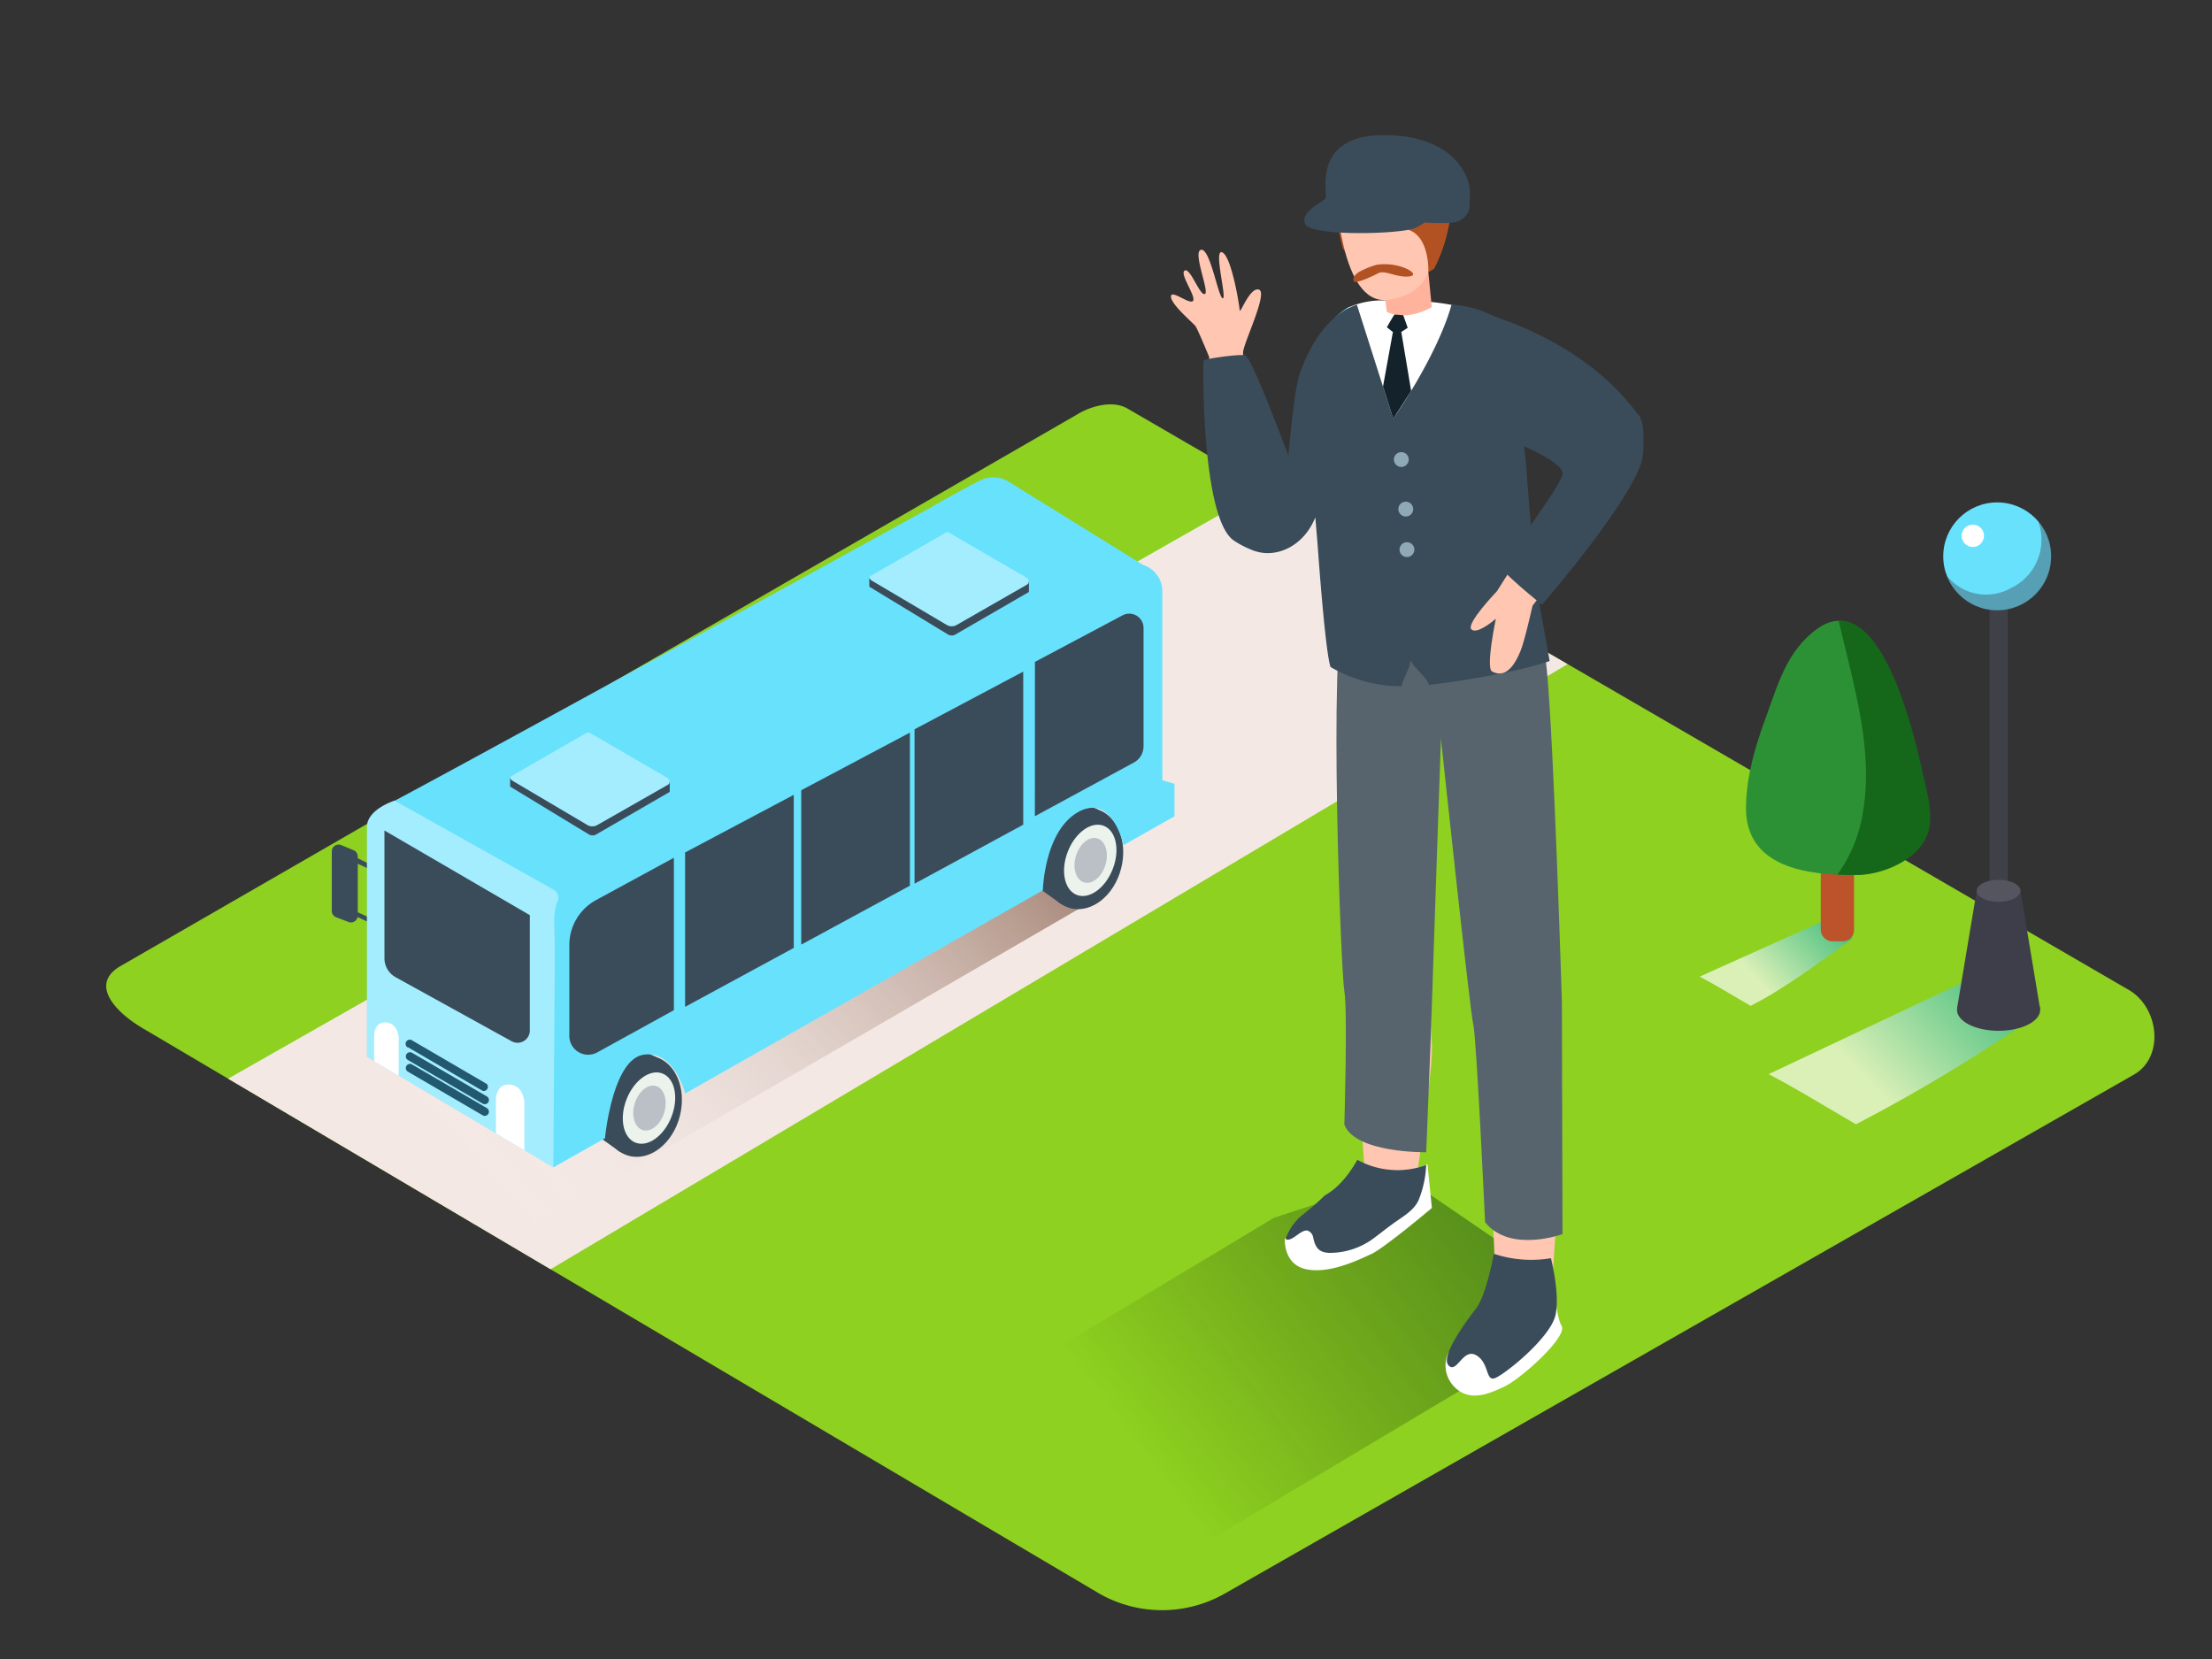 <svg xmlns="http://www.w3.org/2000/svg" xmlns:xlink="http://www.w3.org/1999/xlink" viewBox="0 0 400 300"><rect x="0" y="0" width="400" height="300" fill="#333333" stroke="none"/><defs><linearGradient id="linear-gradient" x1="206.74" y1="262.88" x2="361.34" y2="145.57" gradientUnits="userSpaceOnUse"><stop offset="0" stop-opacity="0"/><stop offset="1" stop-color="#006837"/></linearGradient><linearGradient id="linear-gradient-2" x1="363.57" y1="170.35" x2="337.26" y2="195.37" gradientUnits="userSpaceOnUse"><stop offset="0" stop-color="#00a99d"/><stop offset="1" stop-color="#fff"/></linearGradient><linearGradient id="linear-gradient-3" x1="332.98" y1="161.99" x2="317.35" y2="176.86" xlink:href="#linear-gradient-2"/><linearGradient id="linear-gradient-4" x1="86.63" y1="215.33" x2="210.34" y2="102.63" gradientUnits="userSpaceOnUse"><stop offset="0" stop-color="#fff" stop-opacity="0"/><stop offset="1" stop-color="#551c00"/></linearGradient></defs><title>PP</title><g style="isolation:isolate"><g id="Layer_2" data-name="Layer 2"><path d="M198.91,288.24,26.41,186.29c-5.49-3.08-10.2-8.15-4.85-11.46L194.69,75c2.6-1.61,6.54-2.66,9.18-1.13L384.94,179c5.49,3.19,6.48,12.1,1,15.29L221.65,288.07A22.94,22.94,0,0,1,198.91,288.24Z" fill="#8ed120"/><polygon points="41.25 195.06 99.56 229.52 283.45 120.1 228.8 88.39 41.25 195.06" fill="#f4e8e4"/><path d="M253.66,212.64l-23.26,7.56-50.2,30.17c11.68,10,22.64,20.9,34.65,30.44l53-31.63,10.49-19.66Z" fill="url(#linear-gradient)"/><path d="M267.9,187.43c1.38,14,2.45,42.1,2.45,42.1s5.65,4,10.49,0c0,0,1.61-21.62,1.6-35.07A34.65,34.65,0,0,1,267.9,187.43Z" fill="#ffc6b2"/><path d="M243.42,140s-.64,19.38,0,25.77,3.41,46.85,3.41,46.85,4.69,4,9.37,0c0,0,3.09-20,2.72-23.85s-1-52.18-1-52.18" fill="#ffc6b2"/><path d="M274.32,99.78s4.12,7.6,5.42,21.61,2.7,59.93,2.7,59.93l.11,41.84s-9.48,3.5-14-2.14c0,0-1.56-33.66-2.14-35.8s-5.84-51.65-5.84-51.65-1.54,44.24-1.67,48.93-1,25.86-1,25.86-12.82.21-14.8-5c0,0,.62-20.63,0-24.13s-2.88-61.68,0-70.05S245,97.84,245,97.84" fill="#57646d"/><path d="M243.85,55.55s-9.52,4.57-10.44,25.5c0,0,10,2,14.32.89" fill="#68e1fd"/><path d="M261.91,244.61a5.49,5.49,0,0,0,1,6.09c2.69,2.87,6.23,1.44,9.21,0s11.42-9,10.26-10.94-1.6-10.23-1.6-10.23" fill="#fff"/><path d="M270.14,226.72c-.32,1.68-1.55,7.7-3.2,9.86-1.93,2.52-6.5,8.71-5,10.32s2.59-3.21,5-1.83,1.66,4.81,3.42,4.13,10-7.24,10.93-11.42c.68-3.11-.29-8-.83-10.26A21.25,21.25,0,0,1,270.14,226.72Z" fill="#3a4c5a"/><path d="M252.62,211.6,232.34,224s-.34,4.64,3.87,5.52,9.43-1.68,11.78-2.76,10.94-8.32,10.94-8.32l-.79-7.89A14.37,14.37,0,0,1,252.62,211.6Z" fill="#fff"/><path d="M245.45,209.73c-1.12,2-3.11,4.92-5.87,6.43a47.75,47.75,0,0,1-4,3.49,9.55,9.55,0,0,0-3.1,4.41c1.09.66,2.74-1.81,4-1.52a1.61,1.61,0,0,1,1,1.32c.38,1.69.95,2.61,2.87,2.7a13.35,13.35,0,0,0,7.58-2.3c1.54-1.1,3-2.32,4.54-3.39s3.3-2.13,4.07-3.88a18.89,18.89,0,0,0,1.36-6.33A15,15,0,0,1,245.45,209.73Z" fill="#3a4c5a"/><path d="M273.31,93.89a1.89,1.89,0,0,1,1.44-.8c.67-11.13,1.28-26,.12-30-1.92-6.72-12.73-9.13-25-8.77a15.11,15.11,0,0,0-6,1.26c-4.27,6.19-3.32,14.64-2.67,21.74.74,8,.86,22.21,1.44,27.52,6.83,3.53,16.07,3.42,22.8,2.68A73,73,0,0,1,273.31,93.89Z" fill="#fff"/><path d="M258.29,49.21l.62,6.33s-4.33,2.68-8.13.86l-.52-4" fill="#ffb39c"/><path d="M262.37,31.45A11.32,11.32,0,0,0,256.11,27s-11.66-2.08-15.3,5.94a79.65,79.65,0,0,0,2,11.92c.47.76,1,1.51,1.48,2.25a11.79,11.79,0,0,0,4.65.26l10.52-.43A83.51,83.51,0,0,0,262.37,31.45Z" fill="#b25222"/><path d="M241.61,34.57s.73,20.62,9.22,19.65,8-8,8-8S260,33.36,253,30.93,241.61,34.57,241.61,34.57Z" fill="#ffc6b2"/><path d="M258.29,49.21a7.65,7.65,0,0,0,1.06-.64,28.56,28.56,0,0,0,3.09-14.66c-2.26-3.69-6.54-7.2-10.62-7-5.88.35-11.56,3.45-10.21,7.62,0,0,4.92,7.35,11,6.81S258.29,49.21,258.29,49.21Z" fill="#b25222"/><path d="M218.64,64.51s.46,7.43,1.31,15.41a15.64,15.64,0,0,0,8.85.3c-2.15-7.7-4.22-15.59-4-16.66.36-2.17,4.5-10.67,2.85-11.19s-3.44,4.62-3.48,3.73-1.47-9.7-3.14-10.46.89,8.42.08,8.3-2.24-9-3.9-8.77,1.6,7.75.65,8-2.6-4.78-3.62-4.25,2.06,4.64,1.51,5.47-4.08-2.2-4-.72,4,4.71,4.42,5.29S218.64,64.51,218.64,64.51Z" fill="#ffc6b2"/><path d="M273.34,59.69c-4.31-4.54-10.86-4.59-10.86-4.59-2.55,9.21-10.54,20.62-10.54,20.62L245.37,55.1c-5,1.62-8.53,7.12-10.39,12.64-.69,2.06-1.39,8-2,14.65,0,0-6.67-17.92-7.81-18.15s-7.43.63-7.54,1-.42,28.67,5.55,32.55a17.91,17.91,0,0,0,3.84,1.9h.06c3.77,1.2,8.66-.87,10.77-6.13l.38,4.49c.22,3,1.42,19.71,2.37,22.56a25.23,25.23,0,0,0,12.87,3.48c.2-1.29,1.56-3.44,1.65-4.76h0c.33,1.38,3,3.13,3.25,4.52,5.62-.62,16.53-2.42,21.85-4.32,0-.06-2.56-14.3-2.55-14.24.13.76-1.17-13.54-1.56-19.39C275.48,76.52,273.09,69.06,273.34,59.69Z" fill="#3a4c5a"/><path d="M280.15,90.46c-2,4-4.24,7.87-6.72,12.13l5.34,4.71s5.28-6.73,9.84-13.44C285.76,92.78,282.92,91.7,280.15,90.46Z" fill="#ffc6b2"/><path d="M280.62,104.91l-3.49,4.63s-1.41,6.31-2.17,8.17c-1.91,4.71-3.93,4.34-5.14,3.72s.68-9.55.68-9.55-3.32,2.94-4.41,1.94,4.59-6.89,4.59-6.89l4.51-7.11" fill="#ffc6b2"/><path d="M262.48,55.1s22,3.83,33.61,19.72c0,0,1.57.72,1,7.42s-18.24,27.11-18.24,27.11-8.05-6.41-7.46-7.13,10.77-14.05,11.17-16.51-11.17-6.77-11.17-6.77" fill="#3a4c5a"/><path d="M240.57,35.92c.43-3,12,2,16.59,2.13,1.53,0,2.52,0,2.52,0a8.59,8.59,0,0,1-3.84,3.2c-2.63,1.11-18.7,1.52-19.81-.71s3.55-4.27,3.7-4.65c.37-.9-2.6-11.45,10.53-11.45S266,32.49,265.81,35c-.17,2.38.42,3.43-1.85,4.91S240.14,38.84,240.57,35.92Z" fill="#3a4c5a"/><path d="M248.86,47.9a15.13,15.13,0,0,0-3.16,1.31c-1.39.92-.86,1.71-.86,1.71.49.34,3.16-.86,4.38-1.51s3.38.86,5.67.57S253,47.19,248.86,47.9Z" fill="#b25222"/><path d="M252.18,56.88c-.16.11-1.39,2.3-1.39,2.3l1.77,1.4,2-1.31L253.75,57Z" fill="#14222b"/><polygon points="251.88 60.04 250.09 69.91 251.94 75.73 255.18 70.69 253.4 60.04 251.88 60.04" fill="#14222b"/><path d="M253.4,81.76a1.34,1.34,0,0,0,0,2.68A1.34,1.34,0,0,0,253.4,81.76Z" fill="#8fa9b7"/><path d="M254.21,90.72a1.34,1.34,0,0,0,0,2.68A1.34,1.34,0,0,0,254.21,90.72Z" fill="#8fa9b7"/><path d="M254.42,98.05a1.34,1.34,0,0,0,0,2.68A1.34,1.34,0,0,0,254.42,98.05Z" fill="#8fa9b7"/><path d="M368.34,183.5l-8.6-8.11-39.91,18.85c4.09,2.09,10,5.7,15.79,9.06A291.25,291.25,0,0,0,368.34,183.5Z" opacity="0.68" fill="url(#linear-gradient-2)" style="mix-blend-mode:multiply"/><rect x="359.77" y="102.52" width="3.28" height="78.62" fill="#404048"/><circle cx="361.15" cy="100.6" r="9.75" fill="#68e1fd"/><circle cx="356.75" cy="96.89" r="2.02" fill="#fff"/><path d="M368.56,94.26a9.66,9.66,0,0,1-4.93,12.09,9.1,9.1,0,0,1-11.55-2.2,9.75,9.75,0,1,0,16.48-9.88Z" fill="#3e3e4a" opacity="0.4"/><path d="M365.37,161.09l3.55,21.38s-2.11,1.38-8.71,1.61-6.27-2-6.27-2l3.51-21Z" fill="#3e3e4a"/><ellipse cx="361.41" cy="161.09" rx="3.96" ry="1.99" fill="#55555f"/><ellipse cx="361.41" cy="182.62" rx="7.52" ry="3.78" fill="#3e3e4a"/><path d="M335,169.74l-3.21-4.13-24.44,11c2.39,1.22,5.86,3.32,9.21,5.28C323.22,178.5,328.92,174,335,169.74Z" opacity="0.68" fill="url(#linear-gradient-3)" style="mix-blend-mode:multiply"/><rect x="329.25" y="130.29" width="6.02" height="39.93" rx="2.01" ry="2.01" fill="#bc532a"/><path d="M347.13,138.46c-1.39-6-7.56-32.58-18.49-24.77-5.6,4-7.18,10.25-9.43,16.36-1.86,5.06-3.4,10.39-3.48,15.82-.18,11,11.06,12.4,19.66,12.36,5,0,12-3,13.19-8.33.7-3.25-.49-7.08-1.19-10.26Q347.27,139,347.13,138.46Z" fill="#2c9135"/><path d="M347.65,139.63q-.13-.59-.26-1.17c-1.23-5.33-6.2-26.71-14.89-26.18,2.58,11.27,6.39,23.18,4.36,34.71a26.38,26.38,0,0,1-4.6,11.17c1.15.06,2.29.08,3.39.07,5,0,12-3,13.19-8.33C349.54,146.64,348.35,142.82,347.65,139.63Z" fill="#156819"/><path d="M133.44,154.49l-23.26,7.56L52,197.09c11.68,10,30.59,16,42.6,25.57L200.86,161l-13.71-22.46Z" fill="url(#linear-gradient-4)"/><path d="M188.38,143.29c-4.17,2-3.27,15.34-3.27,15.34l6.85,4.9,6.58-17.14C194.13,144.2,191.71,144,188.38,143.29Z" fill="#3a4c5a"/><ellipse cx="195.85" cy="155.26" rx="9.27" ry="7.11" transform="translate(-2.65 307.1) rotate(-75.82)" fill="#3a4c5a"/><ellipse cx="197.16" cy="155.58" rx="6.71" ry="4.36" transform="translate(-19.44 282.72) rotate(-68.69)" fill="#ecf3ec"/><ellipse cx="197.24" cy="155.6" rx="4.16" ry="2.79" transform="translate(-8.66 299.54) rotate(-73.23)" fill="#bbc0c6"/><path d="M67.45,156.56l-2.76-1.36v-.32a1.23,1.23,0,0,0-.76-1.14l-2.25-.93A1.23,1.23,0,0,0,60,154v10.72a1.23,1.23,0,0,0,.79,1.15l2.25.86a1.23,1.23,0,0,0,1.63-.9c.61.3,1.22.59,1.85.85s.9-.5.41-.71c-.76-.32-1.5-.67-2.23-1v-8.78L67,157.27C67.51,157.5,67.93,156.79,67.45,156.56Z" fill="#3a4c5a"/><path d="M108.58,188.09c-4.17,2-3.27,15.34-3.27,15.34l6.85,4.9,6.58-17.14C114.33,189,111.91,188.8,108.58,188.09Z" fill="#3a4c5a"/><ellipse cx="116.05" cy="200.05" rx="9.27" ry="7.11" transform="translate(-106.33 263.55) rotate(-75.82)" fill="#3a4c5a"/><ellipse cx="117.36" cy="200.38" rx="6.71" ry="4.36" transform="translate(-111.97 236.89) rotate(-68.69)" fill="#ecf3ec"/><ellipse cx="117.44" cy="200.39" rx="4.16" ry="2.79" transform="translate(-108.31 255) rotate(-73.23)" fill="#bbc0c6"/><path d="M67,148.7l1.4-2.37c4.11-1.82,100.1-54.67,100.1-54.67s5.63-3.24,8.76-4.79a5.3,5.3,0,0,1,5.15.24l24.3,15.05a5,5,0,0,1,3.48,4.77V141.1l2.2.63v5.88l-9.22,5.22s-2-9.43-8.17-6S188.58,161,188.58,161l-64.68,36.74s-2-7.95-7.59-7-6.91,15.09-6.91,15.09l-9.3,5.25" fill="#68e1fd"/><path d="M71.36,144.78s-5,1.57-5,4.76V191.1l33.7,20,.09-12.16.16-22.44,0-6.32c0-2.36-.4-5,.52-7.21a1.64,1.64,0,0,0-.69-2.08Z" fill="#68e1fd"/><path d="M71.36,144.78s-5,1.57-5,4.76V191.1l33.7,20,.09-12.16.16-22.44,0-6.32c0-2.36-.4-5,.52-7.21a1.64,1.64,0,0,0-.69-2.08Z" fill="#fff" opacity="0.39"/><path d="M121.86,155.11v27.56L108,190.31a3.41,3.41,0,0,1-5.05-3v-16.4a9.28,9.28,0,0,1,4.84-8.15Z" fill="#3a4c5a"/><polygon points="123.89 154.15 143.54 143.73 143.54 171.41 123.89 182.07 123.89 154.15" fill="#3a4c5a"/><polygon points="144.89 142.9 164.54 132.48 164.54 160.16 144.89 170.82 144.89 142.9" fill="#3a4c5a"/><polygon points="165.38 131.88 185.03 121.45 185.03 149.13 165.38 159.8 165.38 131.88" fill="#3a4c5a"/><path d="M187.15,119.69,203,111.27a2.58,2.58,0,0,1,3.79,2.28v21.39a3.35,3.35,0,0,1-1.75,2.95l-17.9,9.71Z" fill="#3a4c5a"/><path d="M73.76,189.37l13.52,7.89A.75.75,0,0,0,88,196l-13.52-7.89a.75.75,0,0,0-.76,1.3Z" fill="#225870"/><path d="M73.76,191.68l13.52,7.89a.75.75,0,0,0,.76-1.3l-13.52-7.89a.75.75,0,0,0-.76,1.3Z" fill="#225870"/><path d="M73.76,193.79l13.52,7.89a.75.75,0,0,0,.76-1.3l-13.52-7.89a.75.75,0,0,0-.76,1.3Z" fill="#225870"/><path d="M67.66,191.89v-4.84s.1-2.39,2.23-2.16,2.21,2.81,2.21,2.81v6.83Z" fill="#fff"/><path d="M89.68,204.94v-6.32s.11-2.76,2.58-2.5,2.56,3.24,2.56,3.24V208Z" fill="#fff"/><path d="M69.52,150.18v23.1a3.91,3.91,0,0,0,2,3.42l21,11.59a2.22,2.22,0,0,0,3.29-1.95h0V165.49Z" fill="#3a4c5a"/><path d="M92.25,140.63v1.61l14.22,8.64a1.33,1.33,0,0,0,1.36,0l13.28-7.68v-2" fill="#3a4c5a"/><path d="M106.25,149.2l-13.43-7.94c-.43-.24-.79-.63-.38-.89l13.48-7.77a.76.76,0,0,1,.72-.09l14.1,8.18a.72.72,0,0,1,.08,1.19L108,149.19A1.79,1.79,0,0,1,106.25,149.2Z" fill="#68e1fd"/><path d="M106.25,149.2l-13.43-7.94c-.43-.24-.79-.63-.38-.89l13.48-7.77a.76.76,0,0,1,.72-.09l14.1,8.18a.72.72,0,0,1,.08,1.19L108,149.19A1.79,1.79,0,0,1,106.25,149.2Z" fill="#fff" opacity="0.39"/><path d="M157.2,104.48v1.61l14.22,8.64a1.33,1.33,0,0,0,1.36,0l13.28-7.68v-2" fill="#3a4c5a"/><path d="M171.2,113l-13.43-7.94c-.43-.24-.79-.63-.38-.89l13.48-7.77a.76.76,0,0,1,.72-.09l14.1,8.18a.72.72,0,0,1,.08,1.19L173,113A1.79,1.79,0,0,1,171.2,113Z" fill="#68e1fd"/><path d="M171.2,113l-13.43-7.94c-.43-.24-.79-.63-.38-.89l13.48-7.77a.76.76,0,0,1,.72-.09l14.1,8.18a.72.72,0,0,1,.08,1.19L173,113A1.79,1.79,0,0,1,171.2,113Z" fill="#fff" opacity="0.39"/></g></g></svg>